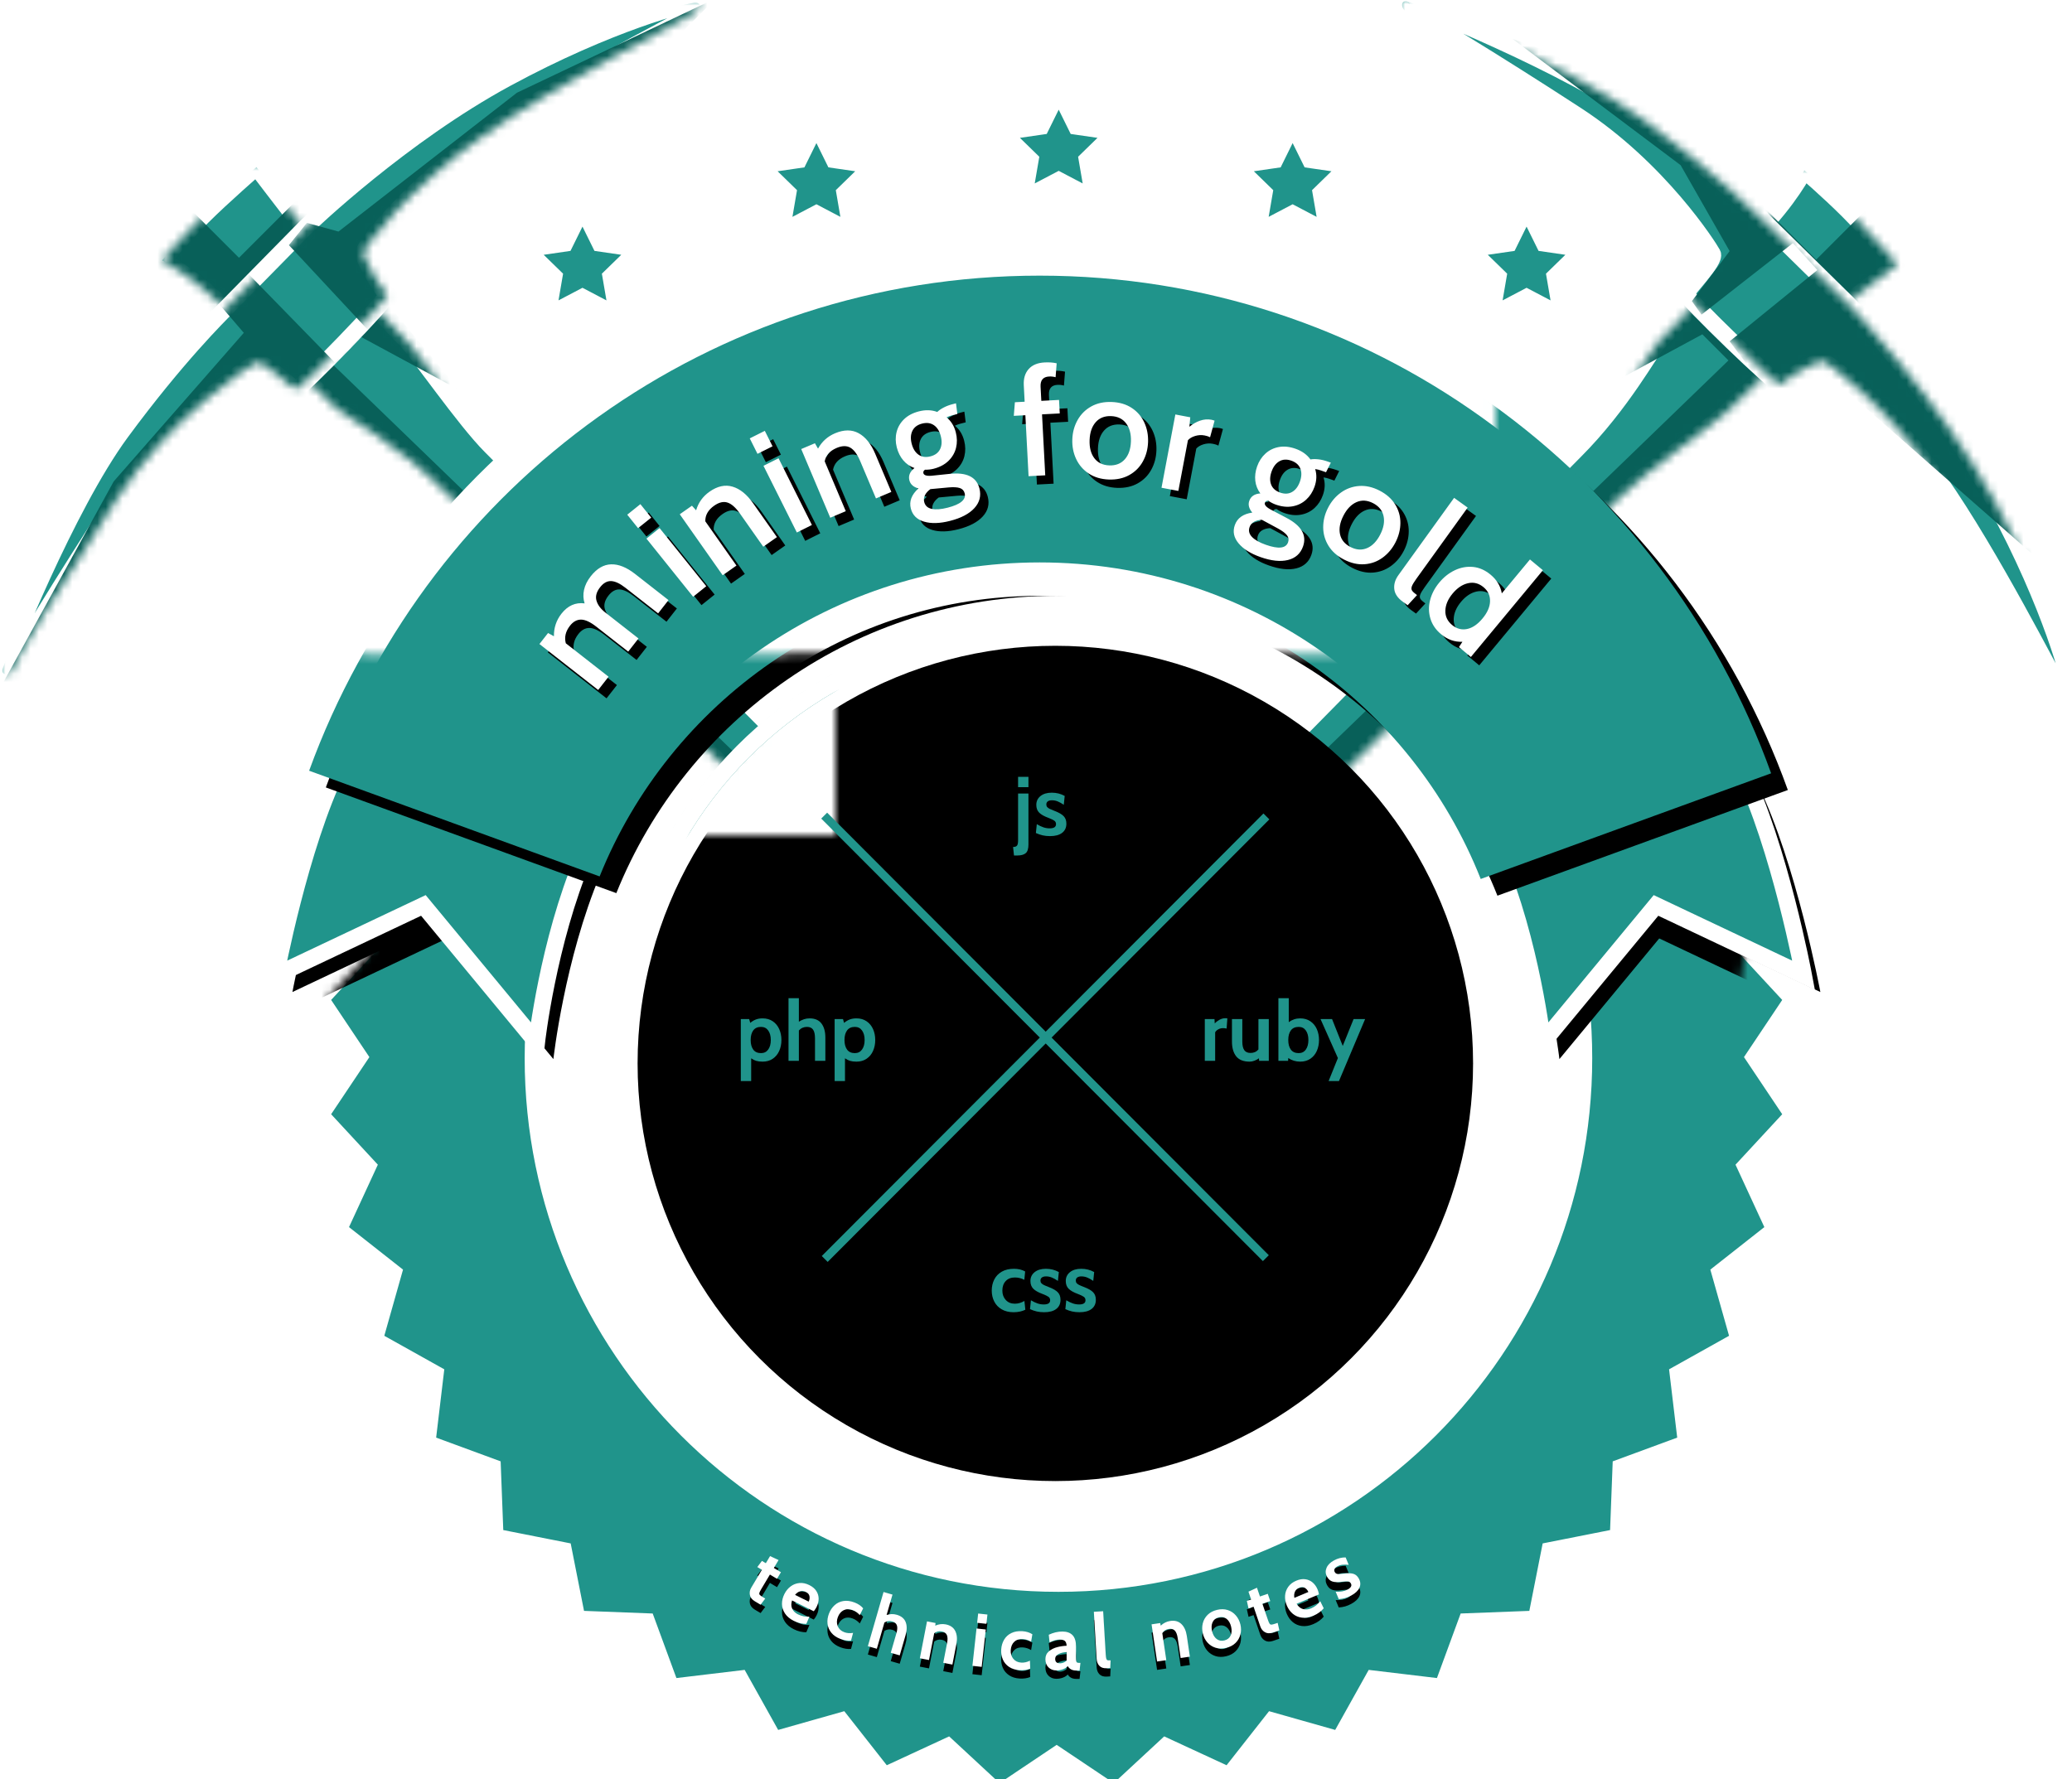 <?xml version="1.0" encoding="UTF-8"?>
<svg width="248px" height="213px" viewBox="0 0 248 213" version="1.1" xmlns="http://www.w3.org/2000/svg" xmlns:xlink="http://www.w3.org/1999/xlink">
    <!-- Generator: Sketch 42 (36781) - http://www.bohemiancoding.com/sketch -->
    <title>mining crest</title>
    <desc>Created with Sketch.</desc>
    <defs>
        <path d="M11.348,0.065 C11.348,0.065 7.257,3.627 4.899,5.985 C2.54,8.343 0.054,11.233 0.054,11.233 C0.054,11.233 3.655,13.061 7.561,16.967 C11.468,20.874 17.371,25.55 17.371,25.55 C17.371,25.55 20.049,28.073 20.849,28.874 C21.649,29.674 28.13,33.142 33.774,38.786 C39.418,44.43 108.237,112.118 109.852,113.733 C111.467,115.348 113.542,119.713 115.069,119.568 C116.596,119.424 120.448,115.865 120.491,113.965 C120.535,112.064 118.636,112.966 114.796,109.126 C110.956,105.287 42.598,36.687 39.417,33.505 C36.236,30.324 30.666,22.203 29.309,20.846 C27.952,19.489 19.354,10.376 17.092,7.515 C14.83,4.655 11.348,0.065 11.348,0.065 Z" id="path-1"></path>
        <mask id="mask-3" maskContentUnits="userSpaceOnUse" maskUnits="objectBoundingBox" x="-1" y="-1" width="122.438" height="121.507">
            <rect x="-0.946" y="-0.935" width="122.438" height="121.507" fill="white"></rect>
            <use xlink:href="#path-1" fill="black"></use>
        </mask>
        <path d="M46.182,35.11 C46.49,35.419 35.728,46.509 35.271,46.453 C34.814,46.397 31.273,42.831 30.462,43.265 C29.651,43.7 20.28,49.639 13.787,59.613 C7.294,69.587 1.391,79.284 1.311,79.981 C1.231,80.679 -0.222,80.864 0.19,79.802 C0.601,78.739 7.746,60.544 14.345,51.582 C20.944,42.62 26.119,37.514 26.927,36.706 C27.734,35.899 35.885,27.584 36.449,27.02 C37.013,26.457 47.98,16.001 60.408,9.255 C72.835,2.51 82.209,0.16 83.047,0.167 C83.886,0.175 83.697,0.848 82.487,1.64 C81.277,2.432 66.786,9.708 57.702,16.069 C48.617,22.431 43.152,29.671 43.306,30.254 C43.461,30.838 45.169,34.098 46.182,35.11 Z" id="path-4"></path>
        <mask id="mask-6" maskContentUnits="userSpaceOnUse" maskUnits="objectBoundingBox" x="-1" y="-1" width="85.445" height="82.384">
            <rect x="-0.884" y="-0.833" width="85.445" height="82.384" fill="white"></rect>
            <use xlink:href="#path-4" fill="black"></use>
        </mask>
        <path d="M119.092,11.358 C119.092,11.358 115.543,7.281 113.193,4.931 C110.843,2.581 107.964,0.104 107.964,0.104 C107.964,0.104 106.143,3.692 102.25,7.584 C98.358,11.477 93.698,17.359 93.698,17.359 C93.698,17.359 91.184,20.027 90.387,20.824 C89.589,21.622 86.133,28.079 80.51,33.703 C74.886,39.326 7.441,107.898 5.832,109.507 C4.223,111.116 -0.126,113.185 0.018,114.706 C0.161,116.227 3.708,120.065 5.601,120.108 C7.495,120.152 6.596,118.26 10.422,114.434 C14.248,110.607 82.602,42.495 85.772,39.325 C88.941,36.156 97.033,30.606 98.385,29.254 C99.737,27.902 108.818,19.334 111.668,17.08 C114.518,14.827 119.092,11.358 119.092,11.358 Z" id="path-7"></path>
        <mask id="mask-9" maskContentUnits="userSpaceOnUse" maskUnits="objectBoundingBox" x="-1" y="-1" width="121.078" height="122.006">
            <rect x="-0.986" y="-0.896" width="121.078" height="122.006" fill="white"></rect>
            <use xlink:href="#path-7" fill="black"></use>
        </mask>
        <path d="M45.41,46.051 C45.102,46.358 34.052,35.635 34.108,35.179 C34.164,34.724 37.717,31.196 37.284,30.387 C36.851,29.579 30.933,20.242 20.995,13.772 C11.057,7.303 1.395,1.421 0.7,1.341 C0.005,1.261 -0.18,-0.186 0.879,0.224 C1.938,0.633 20.067,7.753 28.997,14.329 C37.927,20.904 43.015,26.06 43.82,26.865 C44.624,27.669 52.909,35.791 53.471,36.353 C54.032,36.915 64.451,47.843 71.172,60.226 C77.893,72.609 80.234,81.948 80.227,82.784 C80.22,83.62 79.549,83.431 78.76,82.225 C77.971,81.02 70.721,66.582 64.382,57.529 C58.044,48.477 50.83,43.032 50.248,43.186 C49.667,43.339 46.419,45.042 45.41,46.051 Z" id="path-10"></path>
        <mask id="mask-12" maskContentUnits="userSpaceOnUse" maskUnits="objectBoundingBox" x="-1" y="-1" width="82.095" height="85.145">
            <rect x="-0.868" y="-0.849" width="82.095" height="85.145" fill="white"></rect>
            <use xlink:href="#path-10" fill="black"></use>
        </mask>
        <filter x="-50%" y="-50%" width="200%" height="200%" filterUnits="objectBoundingBox" id="filter-13">
            <feOffset dx="2" dy="2" in="SourceAlpha" result="shadowOffsetOuter1"></feOffset>
            <feGaussianBlur stdDeviation="0.5" in="shadowOffsetOuter1" result="shadowBlurOuter1"></feGaussianBlur>
            <feColorMatrix values="0 0 0 0 0.29   0 0 0 0 0.29   0 0 0 0 0.29  0 0 0 0.15 0" type="matrix" in="shadowBlurOuter1" result="shadowMatrixOuter1"></feColorMatrix>
            <feMerge>
                <feMergeNode in="shadowMatrixOuter1"></feMergeNode>
                <feMergeNode in="SourceGraphic"></feMergeNode>
            </feMerge>
        </filter>
        <path d="M87.475,170.496 L80.59,175.11 L74.512,169.475 L66.991,172.955 L61.868,166.436 L53.896,168.696 L49.855,161.456 L41.628,162.439 L38.768,154.656 L30.489,154.339 L28.881,146.203 L20.753,144.594 L20.436,136.307 L12.66,133.444 L13.642,125.209 L6.409,121.165 L8.666,113.185 L2.154,108.058 L5.631,100.53 L-1.65978342e-14,94.446 L4.61,87.555 L-1.65978342e-14,80.664 L5.631,74.58 L2.154,67.053 L8.666,61.925 L6.409,53.946 L13.642,49.901 L12.66,41.666 L20.436,38.804 L20.753,30.517 L28.881,28.907 L30.489,20.772 L38.768,20.455 L41.628,12.671 L49.855,13.655 L53.896,6.415 L61.868,8.674 L66.991,2.156 L74.512,5.636 L80.59,-4.34652314e-14 L87.475,4.615 L94.359,-4.34652314e-14 L100.438,5.636 L107.959,2.156 L113.081,8.674 L121.054,6.415 L125.095,13.655 L133.322,12.671 L136.181,20.455 L144.461,20.772 L146.069,28.907 L154.197,30.517 L154.514,38.804 L162.29,41.666 L161.308,49.901 L168.541,53.946 L166.284,61.925 L172.796,67.053 L169.319,74.58 L174.95,80.664 L170.339,87.555 L174.95,94.446 L169.319,100.53 L172.796,108.058 L166.284,113.185 L168.541,121.165 L161.308,125.209 L162.29,133.444 L154.514,136.307 L154.197,144.594 L146.069,146.203 L144.461,154.339 L136.181,154.656 L133.322,162.439 L125.095,161.456 L121.054,168.696 L113.081,166.436 L107.959,172.955 L100.438,169.475 L94.359,175.11 L87.475,170.496 Z M87.687,151.075 C122.695,151.075 151.075,122.695 151.075,87.687 C151.075,52.679 122.695,24.299 87.687,24.299 C52.679,24.299 24.299,52.679 24.299,87.687 C24.299,122.695 52.679,151.075 87.687,151.075 Z" id="path-14"></path>
        <path d="M3.255,54.486 C-1.31,63.816 -4.196,79.252 -4.196,79.252 L13.478,70.884 L27.04,87.281 C27.04,87.281 28.361,75.345 32.686,65.097 C32.686,65.097 3.255,54.486 3.255,54.486 Z" id="path-16"></path>
        <filter x="-50%" y="-50%" width="200%" height="200%" filterUnits="objectBoundingBox" id="filter-17">
            <feOffset dx="2" dy="2" in="SourceAlpha" result="shadowOffsetOuter1"></feOffset>
            <feGaussianBlur stdDeviation="0.5" in="shadowOffsetOuter1" result="shadowBlurOuter1"></feGaussianBlur>
            <feColorMatrix values="0 0 0 0 0.29   0 0 0 0 0.29   0 0 0 0 0.29  0 0 0 1 0" type="matrix" in="shadowBlurOuter1"></feColorMatrix>
        </filter>
        <path d="M148.859,54.486 C144.293,63.816 141.407,79.252 141.407,79.252 L159.081,70.884 L172.643,87.281 C172.643,87.281 173.964,75.345 178.29,65.097 C178.29,65.097 148.859,54.486 148.859,54.486 Z" id="path-18"></path>
        <filter x="-50%" y="-50%" width="200%" height="200%" filterUnits="objectBoundingBox" id="filter-19">
            <feOffset dx="2" dy="2" in="SourceAlpha" result="shadowOffsetOuter1"></feOffset>
            <feGaussianBlur stdDeviation="0.5" in="shadowOffsetOuter1" result="shadowBlurOuter1"></feGaussianBlur>
            <feColorMatrix values="0 0 0 0 0.29   0 0 0 0 0.29   0 0 0 0 0.29  0 0 0 1 0" type="matrix" in="shadowBlurOuter1"></feColorMatrix>
        </filter>
        <path d="M89.753,190.949 C89.696,190.646 89.751,190.356 89.917,190.077 L91.193,187.936 L90.644,187.609 L91.199,186.871 L91.663,187.147 L92.17,186.297 L93.189,186.768 L92.622,187.719 L93.472,188.226 L93.002,189.014 L92.152,188.507 L91.11,190.254 C90.987,190.461 90.914,190.611 90.889,190.704 C90.865,190.798 90.883,190.879 90.944,190.946 C91.005,191.014 91.133,191.106 91.329,191.223 L91.592,191.38 L91.037,192.118 L90.349,191.708 C90.009,191.505 89.81,191.252 89.753,190.949 Z M93.956,193.168 C93.72,192.813 93.6,192.435 93.596,192.034 C93.591,191.633 93.686,191.236 93.882,190.844 C94.069,190.468 94.318,190.163 94.629,189.929 C94.94,189.695 95.289,189.559 95.676,189.521 C96.064,189.483 96.462,189.565 96.87,189.768 C97.246,189.956 97.526,190.192 97.709,190.477 C97.892,190.763 97.983,191.07 97.984,191.399 C97.984,191.727 97.903,192.055 97.74,192.383 C97.66,192.544 97.547,192.716 97.403,192.899 L94.8,191.603 C94.678,191.984 94.686,192.318 94.824,192.605 C94.963,192.892 95.191,193.115 95.508,193.272 C95.943,193.489 96.4,193.579 96.881,193.544 L96.508,194.414 C96.29,194.419 96.054,194.394 95.797,194.336 C95.541,194.279 95.278,194.184 95.01,194.05 C94.543,193.817 94.191,193.523 93.956,193.168 Z M96.789,191.749 C96.893,191.539 96.927,191.325 96.889,191.105 C96.851,190.885 96.708,190.713 96.461,190.59 C96.214,190.467 95.979,190.441 95.757,190.511 C95.534,190.581 95.336,190.723 95.162,190.938 L96.789,191.749 Z M99.5,195.465 C99.24,195.144 99.089,194.786 99.047,194.391 C99.005,193.996 99.062,193.597 99.216,193.193 C99.372,192.784 99.598,192.445 99.893,192.176 C100.189,191.906 100.542,191.739 100.952,191.674 C101.362,191.609 101.808,191.669 102.29,191.853 C102.722,192.018 103.063,192.251 103.314,192.552 L102.909,193.361 C102.666,193.088 102.382,192.89 102.057,192.766 C101.659,192.614 101.302,192.616 100.986,192.771 C100.67,192.927 100.435,193.203 100.284,193.601 C100.138,193.982 100.132,194.342 100.267,194.679 C100.402,195.016 100.659,195.257 101.041,195.403 C101.36,195.525 101.715,195.554 102.105,195.491 L101.86,196.41 C101.679,196.43 101.478,196.424 101.256,196.391 C101.034,196.357 100.811,196.298 100.587,196.212 C100.122,196.035 99.759,195.785 99.5,195.465 Z M108.403,194.206 C108.569,194.638 108.562,195.162 108.384,195.779 L107.688,198.183 L106.616,197.872 L107.289,195.547 C107.407,195.138 107.428,194.819 107.35,194.59 C107.273,194.362 107.09,194.206 106.802,194.122 C106.462,194.024 106.146,194.067 105.856,194.251 L104.948,197.39 L103.876,197.08 L105.752,190.595 L106.824,190.906 L106.118,193.344 C106.323,193.284 106.523,193.25 106.719,193.241 C106.916,193.232 107.12,193.259 107.334,193.32 C107.881,193.479 108.238,193.774 108.403,194.206 Z M110.955,194.11 L111.98,194.309 L111.937,194.622 C112.357,194.44 112.777,194.39 113.195,194.471 C113.743,194.578 114.123,194.841 114.334,195.261 C114.546,195.681 114.592,196.2 114.472,196.819 L113.994,199.284 L112.899,199.071 L113.36,196.694 C113.44,196.282 113.429,195.964 113.329,195.74 C113.229,195.516 113.026,195.374 112.72,195.314 C112.384,195.249 112.083,195.322 111.815,195.533 L111.193,198.74 L110.098,198.528 L110.955,194.11 Z M117.077,193.172 L118.187,193.294 L118.065,194.404 L116.955,194.282 L117.077,193.172 Z M116.881,194.962 L117.99,195.084 L117.498,199.557 L116.389,199.435 L116.881,194.962 Z M120.774,199.56 C120.432,199.33 120.183,199.032 120.027,198.667 C119.871,198.302 119.807,197.904 119.836,197.473 C119.865,197.036 119.981,196.645 120.185,196.301 C120.388,195.956 120.676,195.693 121.049,195.511 C121.422,195.328 121.866,195.254 122.381,195.288 C122.842,195.319 123.237,195.442 123.565,195.656 L123.415,196.548 C123.103,196.359 122.773,196.252 122.426,196.229 C122.001,196.201 121.66,196.307 121.404,196.549 C121.147,196.79 121.005,197.124 120.976,197.549 C120.949,197.956 121.049,198.301 121.277,198.583 C121.505,198.866 121.822,199.021 122.229,199.048 C122.57,199.071 122.918,198.995 123.273,198.82 L123.308,199.77 C123.141,199.843 122.947,199.896 122.725,199.929 C122.503,199.963 122.273,199.971 122.033,199.955 C121.536,199.922 121.117,199.791 120.774,199.56 Z M125.494,199.616 C125.247,199.371 125.124,199.042 125.126,198.628 C125.128,198.238 125.271,197.926 125.554,197.69 C125.837,197.455 126.171,197.288 126.556,197.191 C126.94,197.094 127.31,197.041 127.664,197.031 C127.653,196.767 127.587,196.577 127.464,196.463 C127.342,196.348 127.14,196.29 126.858,196.289 C126.66,196.287 126.466,196.313 126.277,196.366 C126.088,196.419 125.87,196.505 125.623,196.624 L125.529,195.714 C126.076,195.453 126.623,195.324 127.169,195.327 C127.697,195.33 128.1,195.476 128.377,195.766 C128.655,196.055 128.792,196.515 128.788,197.145 L128.782,198.36 C128.78,198.588 128.79,198.751 128.811,198.851 C128.831,198.95 128.867,199.013 128.918,199.04 C128.968,199.067 129.054,199.081 129.174,199.082 L129.318,199.083 L129.214,200 L128.809,199.998 C128.563,199.997 128.356,199.949 128.189,199.855 C128.021,199.761 127.893,199.633 127.804,199.471 C127.659,199.632 127.462,199.758 127.212,199.85 C126.963,199.942 126.7,199.987 126.424,199.985 C126.052,199.983 125.742,199.86 125.494,199.616 Z M127.284,199.049 C127.428,198.993 127.555,198.914 127.663,198.813 L127.669,197.787 C127.309,197.803 126.99,197.879 126.713,198.016 C126.437,198.152 126.298,198.344 126.296,198.59 C126.295,198.776 126.343,198.912 126.438,199 C126.534,199.087 126.687,199.132 126.897,199.133 C127.011,199.133 127.14,199.106 127.284,199.049 Z M131.598,199.446 C131.393,199.238 131.281,198.961 131.26,198.614 L130.924,192.963 L132.038,192.897 L132.347,198.089 C132.361,198.329 132.384,198.497 132.417,198.595 C132.45,198.692 132.502,198.749 132.572,198.766 C132.642,198.783 132.761,198.786 132.928,198.776 L132.884,199.698 L132.48,199.722 C132.096,199.745 131.802,199.653 131.598,199.446 Z M137.832,194.466 L138.865,194.313 L138.929,194.622 C139.265,194.311 139.643,194.125 140.065,194.062 C140.617,193.98 141.063,194.102 141.402,194.428 C141.741,194.754 141.957,195.228 142.05,195.851 L142.418,198.335 L141.314,198.499 L140.959,196.104 C140.898,195.689 140.782,195.392 140.613,195.214 C140.444,195.036 140.206,194.97 139.897,195.015 C139.559,195.065 139.299,195.234 139.117,195.522 L139.596,198.754 L138.492,198.918 L137.832,194.466 Z M145.482,197.266 C145.095,197.142 144.77,196.929 144.507,196.628 C144.244,196.326 144.064,195.968 143.965,195.554 C143.867,195.139 143.866,194.736 143.964,194.342 C144.062,193.949 144.256,193.61 144.546,193.325 C144.836,193.041 145.211,192.843 145.672,192.734 C146.134,192.624 146.558,192.631 146.945,192.755 C147.332,192.879 147.658,193.095 147.922,193.402 C148.186,193.709 148.367,194.07 148.466,194.485 C148.564,194.899 148.564,195.3 148.465,195.687 C148.366,196.075 148.171,196.411 147.881,196.696 C147.591,196.98 147.215,197.178 146.754,197.287 C146.293,197.397 145.869,197.39 145.482,197.266 Z M147.289,195.819 C147.431,195.52 147.452,195.163 147.354,194.749 C147.254,194.328 147.073,194.015 146.811,193.809 C146.55,193.603 146.241,193.542 145.885,193.627 C145.529,193.712 145.28,193.905 145.139,194.207 C144.998,194.508 144.977,194.869 145.077,195.29 C145.176,195.704 145.355,196.013 145.616,196.216 C145.877,196.419 146.186,196.479 146.542,196.394 C146.898,196.309 147.147,196.118 147.289,195.819 Z M151.405,195.41 C151.138,195.257 150.952,195.027 150.847,194.72 L150.044,192.36 L149.439,192.566 L149.237,191.665 L149.748,191.491 L149.429,190.554 L150.448,190.084 L150.805,191.132 L151.742,190.812 L152.038,191.681 L151.1,192.001 L151.756,193.926 C151.833,194.153 151.9,194.306 151.955,194.386 C152.011,194.465 152.084,194.504 152.175,194.501 C152.266,194.499 152.42,194.461 152.635,194.387 L152.925,194.289 L153.127,195.189 L152.369,195.448 C151.994,195.575 151.673,195.563 151.405,195.41 Z M155.828,193.667 C155.406,193.614 155.041,193.458 154.733,193.2 C154.426,192.942 154.188,192.611 154.018,192.207 C153.855,191.82 153.786,191.432 153.811,191.044 C153.837,190.656 153.961,190.302 154.185,189.984 C154.409,189.665 154.731,189.417 155.152,189.24 C155.539,189.077 155.9,189.019 156.236,189.067 C156.571,189.114 156.864,189.245 157.114,189.459 C157.363,189.673 157.559,189.949 157.701,190.286 C157.771,190.452 157.828,190.649 157.872,190.878 L155.193,192.006 C155.402,192.347 155.66,192.559 155.968,192.641 C156.276,192.723 156.593,192.695 156.919,192.558 C157.367,192.37 157.734,192.082 158.02,191.694 L158.437,192.544 C158.299,192.713 158.125,192.876 157.915,193.033 C157.704,193.19 157.461,193.326 157.184,193.443 C156.703,193.645 156.251,193.72 155.828,193.667 Z M156.6,190.593 C156.509,190.377 156.368,190.212 156.176,190.098 C155.985,189.983 155.762,189.979 155.508,190.086 C155.253,190.193 155.08,190.354 154.988,190.568 C154.896,190.783 154.875,191.026 154.924,191.298 L156.6,190.593 Z M161.002,191.319 C160.768,191.385 160.513,191.427 160.237,191.447 L159.869,190.562 C160.162,190.573 160.423,190.56 160.651,190.521 C160.879,190.483 161.096,190.408 161.302,190.296 C161.703,190.079 161.832,189.838 161.689,189.574 C161.611,189.432 161.499,189.351 161.352,189.332 C161.205,189.313 160.966,189.325 160.635,189.368 C160.167,189.437 159.792,189.431 159.508,189.349 C159.225,189.268 158.999,189.071 158.83,188.76 C158.644,188.417 158.625,188.068 158.773,187.711 C158.921,187.354 159.219,187.054 159.667,186.811 C160.115,186.568 160.58,186.449 161.061,186.454 L161.428,187.34 C161.154,187.312 160.908,187.308 160.691,187.33 C160.474,187.352 160.269,187.416 160.073,187.522 C159.905,187.614 159.793,187.719 159.738,187.838 C159.683,187.956 159.689,188.079 159.758,188.205 C159.812,188.306 159.884,188.372 159.974,188.406 C160.064,188.439 160.172,188.453 160.3,188.449 C160.427,188.445 160.631,188.424 160.912,188.388 C161.377,188.327 161.742,188.339 162.006,188.424 C162.271,188.509 162.484,188.699 162.644,188.995 C162.847,189.369 162.87,189.732 162.713,190.084 C162.555,190.435 162.229,190.746 161.733,191.015 C161.48,191.152 161.236,191.253 161.002,191.319 Z" id="path-20"></path>
        <filter x="-50%" y="-50%" width="200%" height="200%" filterUnits="objectBoundingBox" id="filter-21">
            <feOffset dx="0" dy="1" in="SourceAlpha" result="shadowOffsetOuter1"></feOffset>
            <feColorMatrix values="0 0 0 0 0.031   0 0 0 0 0.376   0 0 0 0 0.349  0 0 0 1 0" type="matrix" in="shadowOffsetOuter1"></feColorMatrix>
        </filter>
        <ellipse id="path-22" cx="124.314" cy="125.314" rx="50" ry="50"></ellipse>
        <filter x="-50%" y="-50%" width="200%" height="200%" filterUnits="objectBoundingBox" id="filter-23">
            <feOffset dx="2" dy="2" in="SourceAlpha" result="shadowOffsetOuter1"></feOffset>
            <feGaussianBlur stdDeviation="0.5" in="shadowOffsetOuter1" result="shadowBlurOuter1"></feGaussianBlur>
            <feComposite in="shadowBlurOuter1" in2="SourceAlpha" operator="out" result="shadowBlurOuter1"></feComposite>
            <feColorMatrix values="0 0 0 0 0.29   0 0 0 0 0.29   0 0 0 0 0.29  0 0 0 0.15 0" type="matrix" in="shadowBlurOuter1"></feColorMatrix>
        </filter>
        <mask id="mask-24" maskContentUnits="userSpaceOnUse" maskUnits="objectBoundingBox" x="0" y="0" width="100" height="100" fill="white">
            <use xlink:href="#path-22"></use>
        </mask>
        <mask id="mask-25" maskContentUnits="userSpaceOnUse" maskUnits="objectBoundingBox" x="-1" y="-1" width="102" height="102">
            <rect x="73.314" y="74.314" width="102" height="102" fill="white"></rect>
            <use xlink:href="#path-22" fill="black"></use>
        </mask>
        <path d="M40.451,92 C35.886,101.331 33,116.766 33,116.766 L50.674,108.398 L64.236,124.795 C64.236,124.795 65.557,112.859 69.882,102.611 C69.882,102.611 40.451,92 40.451,92 Z" id="path-26"></path>
        <filter x="-50%" y="-50%" width="200%" height="200%" filterUnits="objectBoundingBox" id="filter-27">
            <feMorphology radius="1" operator="dilate" in="SourceAlpha" result="shadowSpreadOuter1"></feMorphology>
            <feOffset dx="2" dy="2" in="shadowSpreadOuter1" result="shadowOffsetOuter1"></feOffset>
            <feGaussianBlur stdDeviation="0.5" in="shadowOffsetOuter1" result="shadowBlurOuter1"></feGaussianBlur>
            <feComposite in="shadowBlurOuter1" in2="SourceAlpha" operator="out" result="shadowBlurOuter1"></feComposite>
            <feColorMatrix values="0 0 0 0 0.29   0 0 0 0 0.29   0 0 0 0 0.29  0 0 0 0.15 0" type="matrix" in="shadowBlurOuter1"></feColorMatrix>
        </filter>
        <path d="M208.431,92 C212.997,101.331 215.882,116.766 215.882,116.766 L198.208,108.398 L184.647,124.795 C184.647,124.795 183.325,112.859 179,102.611" id="path-28"></path>
        <filter x="-50%" y="-50%" width="200%" height="200%" filterUnits="objectBoundingBox" id="filter-29">
            <feMorphology radius="1" operator="dilate" in="SourceAlpha" result="shadowSpreadOuter1"></feMorphology>
            <feOffset dx="2" dy="2" in="shadowSpreadOuter1" result="shadowOffsetOuter1"></feOffset>
            <feGaussianBlur stdDeviation="0.5" in="shadowOffsetOuter1" result="shadowBlurOuter1"></feGaussianBlur>
            <feComposite in="shadowBlurOuter1" in2="SourceAlpha" operator="out" result="shadowBlurOuter1"></feComposite>
            <feColorMatrix values="0 0 0 0 0.29   0 0 0 0 0.29   0 0 0 0 0.29  0 0 0 0.15 0" type="matrix" in="shadowBlurOuter1"></feColorMatrix>
        </filter>
        <path d="M211.989,92.58 C199.083,56.675 164.756,31 124.438,31 C84.237,31 49.992,56.527 37,92.271 L71.77,104.926 C80.169,84.06 100.585,69.333 124.438,69.333 C148.408,69.333 168.907,84.204 177.229,105.232 L211.989,92.58 Z" id="path-30"></path>
        <filter x="-50%" y="-50%" width="200%" height="200%" filterUnits="objectBoundingBox" id="filter-31">
            <feMorphology radius="2" operator="dilate" in="SourceAlpha" result="shadowSpreadOuter1"></feMorphology>
            <feOffset dx="2" dy="2" in="shadowSpreadOuter1" result="shadowOffsetOuter1"></feOffset>
            <feGaussianBlur stdDeviation="0.5" in="shadowOffsetOuter1" result="shadowBlurOuter1"></feGaussianBlur>
            <feComposite in="shadowBlurOuter1" in2="SourceAlpha" operator="out" result="shadowBlurOuter1"></feComposite>
            <feColorMatrix values="0 0 0 0 0.29   0 0 0 0 0.29   0 0 0 0 0.29  0 0 0 0.15 0" type="matrix" in="shadowBlurOuter1"></feColorMatrix>
        </filter>
        <mask id="mask-32" maskContentUnits="userSpaceOnUse" maskUnits="objectBoundingBox" x="-2" y="-2" width="178.989" height="78.232">
            <rect x="35" y="29" width="178.989" height="78.232" fill="white"></rect>
            <use xlink:href="#path-30" fill="black"></use>
        </mask>
        <path d="M73.139,67.562 C74.038,67.533 74.997,67.918 76.018,68.717 L80.016,71.845 L78.774,73.432 L74.861,70.371 C74.199,69.854 73.628,69.586 73.147,69.567 C72.666,69.549 72.226,69.795 71.827,70.306 C71.39,70.863 71.246,71.398 71.394,71.91 C71.542,72.422 71.895,72.896 72.453,73.332 L76.422,76.438 L75.191,78.011 L71.377,75.028 C70.659,74.466 70.05,74.183 69.549,74.18 C69.049,74.177 68.606,74.422 68.222,74.913 C67.697,75.584 67.53,76.284 67.722,77.013 L72.84,81.017 L71.597,82.605 L64.566,77.103 L65.597,75.785 L66.299,76.174 C66.286,75.158 66.586,74.258 67.2,73.473 C67.954,72.509 68.878,72.097 69.973,72.237 C69.806,71.711 69.782,71.171 69.903,70.617 C70.023,70.064 70.291,69.523 70.705,68.994 C71.43,68.067 72.241,67.59 73.139,67.562 Z M75.076,61.619 L76.648,60.357 L77.944,61.971 L76.371,63.233 L75.076,61.619 Z M77.374,64.482 L78.946,63.221 L84.535,70.183 L82.962,71.445 L77.374,64.482 Z M81.362,61.568 L82.82,60.543 L83.318,61.095 C83.591,60.169 84.125,59.427 84.92,58.868 C85.872,58.198 86.794,57.997 87.686,58.264 C88.579,58.531 89.394,59.19 90.133,60.241 L92.991,64.304 L91.357,65.453 L88.571,61.493 C88.06,60.767 87.562,60.325 87.077,60.167 C86.592,60.009 86.06,60.134 85.481,60.542 C84.755,61.052 84.401,61.676 84.419,62.411 L88.147,67.711 L86.498,68.871 L81.362,61.568 Z M89.739,52.483 L91.542,51.581 L92.468,53.432 L90.665,54.334 L89.739,52.483 Z M91.382,55.767 L93.185,54.865 L97.179,62.85 L95.376,63.752 L91.382,55.767 Z M95.899,53.76 L97.54,53.066 L97.91,53.711 C98.373,52.864 99.052,52.251 99.947,51.873 C101.019,51.42 101.963,51.418 102.779,51.868 C103.594,52.318 104.252,53.134 104.752,54.317 L106.686,58.893 L104.846,59.671 L102.961,55.211 C102.615,54.393 102.222,53.856 101.781,53.599 C101.34,53.342 100.794,53.352 100.142,53.627 C99.324,53.973 98.846,54.507 98.709,55.23 L101.232,61.199 L99.375,61.984 L95.899,53.76 Z M110.597,62.449 C109.746,62.195 109.22,61.673 109.018,60.882 C108.799,60.022 109.102,59.22 109.928,58.477 C109.328,58.308 108.967,57.985 108.846,57.509 C108.703,56.95 108.906,56.459 109.454,56.035 C108.924,55.848 108.477,55.541 108.114,55.113 C107.751,54.685 107.493,54.169 107.338,53.565 C107.175,52.925 107.167,52.311 107.315,51.722 C107.462,51.134 107.761,50.621 108.213,50.184 C108.665,49.747 109.258,49.435 109.99,49.248 C110.781,49.046 111.511,49.07 112.182,49.32 C112.37,49.136 112.626,48.96 112.948,48.791 C113.27,48.622 113.629,48.487 114.024,48.386 L114.425,48.284 L114.584,49.562 L113.939,49.727 C113.718,49.783 113.503,49.863 113.294,49.966 C113.84,50.409 114.21,51.008 114.402,51.764 C114.566,52.403 114.574,53.02 114.429,53.615 C114.283,54.209 113.982,54.728 113.526,55.173 C113.069,55.617 112.475,55.933 111.742,56.12 C111.417,56.203 111.073,56.241 110.712,56.234 C110.544,56.351 110.481,56.491 110.522,56.654 C110.558,56.793 110.678,56.887 110.882,56.934 C111.086,56.981 111.385,56.979 111.781,56.927 L113.627,56.735 C115.675,56.51 116.875,57.09 117.228,58.474 C117.453,59.357 117.254,60.142 116.63,60.827 C116.006,61.513 115.031,62.024 113.705,62.362 C112.484,62.674 111.448,62.703 110.597,62.449 Z M112.519,53.776 C112.731,53.345 112.76,52.826 112.606,52.222 C112.452,51.617 112.179,51.179 111.788,50.907 C111.396,50.635 110.922,50.571 110.364,50.713 C109.805,50.855 109.42,51.142 109.209,51.574 C108.997,52.006 108.966,52.518 109.118,53.111 C109.272,53.716 109.545,54.157 109.938,54.434 C110.331,54.712 110.806,54.78 111.364,54.637 C111.922,54.495 112.307,54.208 112.519,53.776 Z M115.462,59.054 C115.382,58.74 115.19,58.532 114.885,58.43 C114.581,58.328 114.132,58.303 113.538,58.355 L111.361,58.558 C111.068,58.769 110.853,59.006 110.716,59.27 C110.579,59.534 110.547,59.812 110.621,60.102 C110.734,60.544 111.033,60.818 111.518,60.923 C112.003,61.029 112.635,60.982 113.414,60.783 C114.972,60.386 115.655,59.81 115.462,59.054 Z M122.727,49.712 L121.343,49.785 L121.473,48.156 L122.642,48.094 L122.538,46.117 C122.496,45.314 122.69,44.67 123.121,44.185 C123.552,43.7 124.187,43.435 125.026,43.391 C125.565,43.362 126.048,43.397 126.474,43.495 L126.345,45.16 C126.089,45.089 125.829,45.061 125.565,45.075 C124.846,45.113 124.507,45.521 124.548,46.3 L124.637,47.99 L126.758,47.878 L126.843,49.496 L124.722,49.607 L125.106,56.905 L123.111,57.01 L122.727,49.712 Z M130.324,56.7 C129.656,56.262 129.151,55.682 128.811,54.961 C128.471,54.241 128.316,53.455 128.347,52.603 C128.377,51.752 128.588,50.979 128.98,50.284 C129.371,49.59 129.916,49.048 130.614,48.659 C131.313,48.27 132.124,48.092 133.047,48.126 C133.982,48.159 134.784,48.395 135.453,48.834 C136.122,49.272 136.623,49.852 136.957,50.572 C137.292,51.293 137.443,52.079 137.413,52.93 C137.382,53.782 137.174,54.555 136.789,55.249 C136.403,55.944 135.862,56.485 135.163,56.875 C134.465,57.264 133.648,57.441 132.712,57.408 C131.789,57.374 130.993,57.138 130.324,56.7 Z M134.628,54.991 C135.084,54.479 135.329,53.768 135.362,52.856 C135.395,51.957 135.202,51.232 134.783,50.683 C134.365,50.133 133.766,49.845 132.986,49.817 C132.207,49.788 131.591,50.033 131.14,50.551 C130.689,51.07 130.448,51.778 130.415,52.678 C130.382,53.589 130.572,54.316 130.985,54.86 C131.398,55.403 131.994,55.689 132.773,55.717 C133.553,55.745 134.171,55.503 134.628,54.991 Z M140.679,49.621 L142.465,49.958 L142.361,51.092 C142.753,50.763 143.177,50.52 143.635,50.362 C144.092,50.204 144.545,50.168 144.993,50.252 C145.111,50.274 145.238,50.311 145.375,50.361 L144.835,52.347 C144.658,52.253 144.439,52.181 144.18,52.132 C143.79,52.058 143.408,52.081 143.031,52.199 C142.655,52.317 142.372,52.487 142.184,52.708 L141.038,58.774 L139.022,58.393 L140.679,49.621 Z M148.241,65.042 C147.674,64.359 147.526,63.632 147.798,62.863 C148.093,62.025 148.791,61.527 149.89,61.367 C149.485,60.894 149.364,60.425 149.527,59.961 C149.719,59.418 150.161,59.122 150.852,59.073 C150.515,58.623 150.314,58.119 150.249,57.562 C150.185,57.005 150.257,56.432 150.464,55.844 C150.684,55.221 151.018,54.706 151.467,54.299 C151.916,53.891 152.45,53.63 153.069,53.518 C153.688,53.405 154.354,53.475 155.067,53.726 C155.836,53.998 156.43,54.423 156.849,55.004 C157.108,54.955 157.418,54.95 157.78,54.989 C158.142,55.027 158.515,55.114 158.9,55.25 L159.29,55.388 L158.713,56.539 L158.084,56.317 C157.869,56.242 157.646,56.188 157.415,56.158 C157.624,56.829 157.598,57.533 157.339,58.269 C157.119,58.891 156.784,59.409 156.333,59.822 C155.882,60.236 155.343,60.501 154.717,60.617 C154.09,60.733 153.421,60.666 152.708,60.414 C152.391,60.303 152.084,60.144 151.788,59.937 C151.583,59.941 151.452,60.023 151.397,60.181 C151.349,60.317 151.396,60.461 151.54,60.613 C151.683,60.766 151.934,60.93 152.291,61.107 L153.933,61.973 C155.761,62.923 156.438,64.071 155.963,65.418 C155.659,66.278 155.058,66.82 154.158,67.043 C153.259,67.267 152.164,67.151 150.874,66.696 C149.686,66.277 148.808,65.726 148.241,65.042 Z M154.655,58.897 C155.071,58.655 155.383,58.24 155.591,57.652 C155.798,57.063 155.815,56.548 155.64,56.104 C155.466,55.661 155.107,55.344 154.564,55.152 C154.02,54.96 153.541,54.985 153.125,55.227 C152.709,55.468 152.399,55.877 152.196,56.455 C151.988,57.043 151.97,57.562 152.143,58.011 C152.315,58.46 152.673,58.78 153.217,58.971 C153.76,59.163 154.239,59.138 154.655,58.897 Z M154.172,64.92 C154.28,64.614 154.236,64.335 154.039,64.081 C153.842,63.827 153.482,63.557 152.96,63.271 L151.037,62.23 C150.676,62.243 150.365,62.321 150.105,62.464 C149.844,62.608 149.664,62.821 149.564,63.104 C149.412,63.534 149.509,63.927 149.854,64.284 C150.199,64.642 150.75,64.954 151.509,65.221 C153.025,65.756 153.913,65.656 154.172,64.92 Z M159.01,65.343 C158.59,64.662 158.378,63.924 158.375,63.127 C158.373,62.33 158.565,61.552 158.954,60.794 C159.343,60.035 159.861,59.425 160.51,58.962 C161.158,58.498 161.881,58.239 162.679,58.182 C163.476,58.126 164.286,58.308 165.109,58.729 C165.942,59.156 166.568,59.71 166.988,60.39 C167.408,61.071 167.617,61.808 167.614,62.602 C167.612,63.397 167.416,64.173 167.028,64.931 C166.639,65.689 166.123,66.301 165.48,66.767 C164.837,67.233 164.116,67.494 163.319,67.551 C162.521,67.607 161.706,67.422 160.873,66.995 C160.051,66.574 159.429,66.023 159.01,65.343 Z M163.632,65.618 C164.262,65.348 164.786,64.807 165.201,63.995 C165.612,63.194 165.744,62.456 165.598,61.781 C165.451,61.106 165.031,60.591 164.337,60.235 C163.643,59.879 162.982,59.841 162.354,60.119 C161.726,60.397 161.207,60.937 160.796,61.738 C160.38,62.549 160.244,63.289 160.388,63.956 C160.531,64.622 160.95,65.134 161.645,65.489 C162.339,65.845 163.001,65.888 163.632,65.618 Z M166.881,70.514 C166.823,69.948 166.987,69.397 167.373,68.861 L174.044,59.602 L175.665,60.77 L169.541,69.27 C169.247,69.679 169.062,69.986 168.988,70.191 C168.914,70.397 168.923,70.569 169.014,70.709 C169.106,70.849 169.303,71.028 169.604,71.245 L168.486,72.459 L167.902,72.038 C167.279,71.589 166.939,71.081 166.881,70.514 Z M184.673,68.267 L176.051,78.655 L174.625,77.471 L175.038,76.832 C174.113,76.875 173.263,76.575 172.488,75.931 C171.85,75.402 171.424,74.779 171.208,74.062 C170.992,73.345 170.979,72.609 171.169,71.855 C171.359,71.1 171.726,70.395 172.27,69.739 C172.806,69.093 173.428,68.602 174.134,68.268 C174.84,67.934 175.565,67.803 176.309,67.874 C177.052,67.946 177.752,68.254 178.408,68.798 C179.156,69.419 179.604,70.165 179.753,71.037 L183.122,66.979 L184.673,68.267 Z M175.593,75.304 C176.241,75.171 176.86,74.749 177.45,74.038 C178.033,73.336 178.331,72.648 178.345,71.974 C178.359,71.299 178.098,70.74 177.563,70.295 C176.999,69.828 176.382,69.67 175.71,69.822 C175.038,69.974 174.422,70.387 173.863,71.061 C173.311,71.726 173.022,72.402 172.997,73.091 C172.971,73.779 173.24,74.357 173.804,74.825 C174.348,75.277 174.945,75.436 175.593,75.304 Z" id="path-33"></path>
        <filter x="-50%" y="-50%" width="200%" height="200%" filterUnits="objectBoundingBox" id="filter-34">
            <feOffset dx="1" dy="1" in="SourceAlpha" result="shadowOffsetOuter1"></feOffset>
            <feColorMatrix values="0 0 0 0 0.031   0 0 0 0 0.376   0 0 0 0 0.349  0 0 0 1 0" type="matrix" in="shadowOffsetOuter1"></feColorMatrix>
        </filter>
        <filter x="-50%" y="-50%" width="200%" height="200%" filterUnits="objectBoundingBox" id="filter-35">
            <feOffset dx="2" dy="2" in="SourceAlpha" result="shadowOffsetOuter1"></feOffset>
            <feGaussianBlur stdDeviation="0.5" in="shadowOffsetOuter1" result="shadowBlurOuter1"></feGaussianBlur>
            <feColorMatrix values="0 0 0 0 0.29   0 0 0 0 0.29   0 0 0 0 0.29  0 0 0 0.15 0" type="matrix" in="shadowBlurOuter1" result="shadowMatrixOuter1"></feColorMatrix>
            <feMerge>
                <feMergeNode in="shadowMatrixOuter1"></feMergeNode>
                <feMergeNode in="SourceGraphic"></feMergeNode>
            </feMerge>
        </filter>
    </defs>
    <g id="Symbols" stroke="none" stroke-width="1" fill="none" fill-rule="evenodd">
        <g id="mining-crest">
            <g id="pick-l">
                <g id="handle" transform="translate(19.349, 19.942)">
                    <mask id="mask-2" fill="white">
                        <use xlink:href="#path-1"></use>
                    </mask>
                    <g id="Mask">
                        <use fill="#20948B" fill-rule="evenodd" xlink:href="#path-1"></use>
                        <use stroke="#FFFFFF" mask="url(#mask-3)" stroke-width="2" xlink:href="#path-1"></use>
                    </g>
                    <polygon id="dark" fill="#086059" mask="url(#mask-2)" points="1.616 3.279 9.255 10.919 16.463 3.71 35.58 26.727 22.929 19.892 19.792 23.029 112.465 112.598 116.372 112.196 117.795 107.373 125.256 119.319 108.101 131.444 -12.955 7"></polygon>
                </g>
                <g id="pick" transform="translate(0.161, 0.161)">
                    <mask id="mask-5" fill="white">
                        <use xlink:href="#path-4"></use>
                    </mask>
                    <g id="Mask">
                        <use fill="#20948B" fill-rule="evenodd" xlink:href="#path-4"></use>
                        <use stroke="#FFFFFF" mask="url(#mask-6)" stroke-width="2" xlink:href="#path-4"></use>
                    </g>
                    <polygon id="dark" fill="#086059" mask="url(#mask-5)" points="0.061 81.85 13.451 57.471 29.021 39.686 25.559 35.656 29.265 32.314 39.907 43.227 43.871 39.335 34.418 29.185 36.566 26.52 40.352 27.562 61.711 10.941 85.578 -0.398 1.647 82.765"></polygon>
                </g>
            </g>
            <g id="pick-r" transform="translate(108, 0)">
                <g id="handle" transform="translate(0, 20.287)">
                    <mask id="mask-8" fill="white">
                        <use xlink:href="#path-7"></use>
                    </mask>
                    <g id="Mask">
                        <use fill="#20948B" fill-rule="evenodd" xlink:href="#path-7"></use>
                        <use stroke="#FFFFFF" mask="url(#mask-9)" stroke-width="2" xlink:href="#path-7"></use>
                    </g>
                    <polygon id="dark" fill="#086059" mask="url(#mask-8)" points="116.992 3.186 109.381 10.797 102.198 3.615 83.149 26.549 95.755 19.738 98.881 22.864 6.541 112.111 2.648 111.711 1.23 106.905 -6.204 118.808 10.89 130.89 131.511 6.893"></polygon>
                </g>
                <g id="pick" transform="translate(59.689, 0)">
                    <mask id="mask-11" fill="white">
                        <use xlink:href="#path-10"></use>
                    </mask>
                    <g id="Mask">
                        <use fill="#20948B" fill-rule="evenodd" xlink:href="#path-10"></use>
                        <use stroke="#FFFFFF" mask="url(#mask-12)" stroke-width="2" xlink:href="#path-10"></use>
                    </g>
                    <polygon id="dark" fill="#086059" mask="url(#mask-11)" points="13.349 4.653 33.467 19.775 39.332 30.061 34.812 36.051 35.965 37.668 46.904 29.108 49.836 32.33 39.332 40.866 44.357 47.566 51.319 45.047 82.172 72.134 60.474 21.305"></polygon>
                </g>
            </g>
            <g id="burst" filter="url(#filter-13)" transform="translate(37, 37)">
                <mask id="mask-15" fill="white">
                    <use xlink:href="#path-14"></use>
                </mask>
                <use id="Combined-Shape" stroke="#FFFFFF" fill="#20948B" xlink:href="#path-14"></use>
                <g id="banner--l" mask="url(#mask-15)" fill-opacity="1" fill="black">
                    <use filter="url(#filter-17)" xlink:href="#path-16"></use>
                </g>
                <g id="banner--r" mask="url(#mask-15)" transform="translate(159.849, 70.884) scale(-1, 1) translate(-159.849, -70.884) " fill-opacity="1" fill="black">
                    <use filter="url(#filter-19)" xlink:href="#path-18"></use>
                </g>
            </g>
            <g id="technical-notes">
                <use fill="black" fill-opacity="1" filter="url(#filter-21)" xlink:href="#path-20"></use>
                <use fill="#FFFFFF" fill-rule="evenodd" xlink:href="#path-20"></use>
            </g>
            <g id="center">
                <use fill="black" fill-opacity="1" filter="url(#filter-23)" xlink:href="#path-22"></use>
                <use stroke="#20948B" mask="url(#mask-24)" stroke-width="2" fill="#FFFFFF" fill-rule="evenodd" xlink:href="#path-22"></use>
                <use stroke="#FFFFFF" mask="url(#mask-25)" stroke-width="2" xlink:href="#path-22"></use>
            </g>
            <g id="banner-l">
                <use fill="black" fill-opacity="1" filter="url(#filter-27)" xlink:href="#path-26"></use>
                <use stroke="#FFFFFF" stroke-width="2" fill="#20948B" fill-rule="evenodd" xlink:href="#path-26"></use>
            </g>
            <g id="banner-r">
                <use fill="black" fill-opacity="1" filter="url(#filter-29)" xlink:href="#path-28"></use>
                <use stroke="#FFFFFF" stroke-width="2" fill="#20948B" fill-rule="evenodd" xlink:href="#path-28"></use>
            </g>
            <g id="banner">
                <use fill="black" fill-opacity="1" filter="url(#filter-31)" xlink:href="#path-30"></use>
                <use fill="#20948B" fill-rule="evenodd" xlink:href="#path-30"></use>
                <use stroke="#FFFFFF" mask="url(#mask-32)" stroke-width="4" xlink:href="#path-30"></use>
            </g>
            <g id="Mining-for-Gold">
                <use fill="black" fill-opacity="1" filter="url(#filter-34)" xlink:href="#path-33"></use>
                <use fill="#FFFFFF" fill-rule="evenodd" xlink:href="#path-33"></use>
            </g>
            <path d="M99.065,150.37 L151.224,98.097" id="Line" stroke="#20948B" stroke-linecap="square"></path>
            <path d="M151.159,150.274 L99,98" id="Line" stroke="#20948B" stroke-linecap="square"></path>
            <path d="M119.898,156.755 C119.501,156.525 119.203,156.213 119.003,155.82 C118.803,155.427 118.703,154.99 118.703,154.51 C118.703,154.023 118.803,153.582 119.003,153.185 C119.203,152.788 119.503,152.475 119.903,152.245 C120.303,152.015 120.789,151.9 121.363,151.9 C121.876,151.9 122.323,152.007 122.703,152.22 L122.603,153.22 C122.243,153.033 121.869,152.94 121.483,152.94 C121.009,152.94 120.639,153.083 120.373,153.37 C120.106,153.657 119.973,154.037 119.973,154.51 C119.973,154.963 120.109,155.338 120.383,155.635 C120.656,155.932 121.019,156.08 121.473,156.08 C121.853,156.08 122.233,155.97 122.613,155.75 L122.723,156.8 C122.543,156.893 122.331,156.967 122.088,157.02 C121.844,157.073 121.589,157.1 121.323,157.1 C120.769,157.1 120.294,156.985 119.898,156.755 Z M124.098,157.01 C123.834,156.95 123.563,156.857 123.283,156.73 L123.393,155.67 C123.673,155.837 123.934,155.962 124.178,156.045 C124.421,156.128 124.673,156.17 124.933,156.17 C125.439,156.17 125.693,156.003 125.693,155.67 C125.693,155.49 125.626,155.352 125.493,155.255 C125.359,155.158 125.119,155.043 124.773,154.91 C124.279,154.73 123.916,154.525 123.683,154.295 C123.449,154.065 123.333,153.753 123.333,153.36 C123.333,152.927 123.499,152.575 123.833,152.305 C124.166,152.035 124.616,151.9 125.183,151.9 C125.749,151.9 126.266,152.03 126.733,152.29 L126.623,153.35 C126.369,153.177 126.131,153.043 125.908,152.95 C125.684,152.857 125.449,152.81 125.203,152.81 C124.989,152.81 124.824,152.853 124.708,152.94 C124.591,153.027 124.533,153.15 124.533,153.31 C124.533,153.437 124.568,153.54 124.638,153.62 C124.708,153.7 124.806,153.772 124.933,153.835 C125.059,153.898 125.269,153.987 125.563,154.1 C126.049,154.287 126.399,154.492 126.613,154.715 C126.826,154.938 126.933,155.237 126.933,155.61 C126.933,156.083 126.763,156.45 126.423,156.71 C126.083,156.97 125.599,157.1 124.973,157.1 C124.653,157.1 124.361,157.07 124.098,157.01 Z M128.328,157.01 C128.064,156.95 127.793,156.857 127.513,156.73 L127.623,155.67 C127.903,155.837 128.164,155.962 128.408,156.045 C128.651,156.128 128.903,156.17 129.163,156.17 C129.669,156.17 129.923,156.003 129.923,155.67 C129.923,155.49 129.856,155.352 129.723,155.255 C129.589,155.158 129.349,155.043 129.003,154.91 C128.509,154.73 128.146,154.525 127.913,154.295 C127.679,154.065 127.563,153.753 127.563,153.36 C127.563,152.927 127.729,152.575 128.063,152.305 C128.396,152.035 128.846,151.9 129.413,151.9 C129.979,151.9 130.496,152.03 130.963,152.29 L130.853,153.35 C130.599,153.177 130.361,153.043 130.138,152.95 C129.914,152.857 129.679,152.81 129.433,152.81 C129.219,152.81 129.054,152.853 128.938,152.94 C128.821,153.027 128.763,153.15 128.763,153.31 C128.763,153.437 128.798,153.54 128.868,153.62 C128.938,153.7 129.036,153.772 129.163,153.835 C129.289,153.898 129.499,153.987 129.793,154.1 C130.279,154.287 130.629,154.492 130.843,154.715 C131.056,154.938 131.163,155.237 131.163,155.61 C131.163,156.083 130.993,156.45 130.653,156.71 C130.313,156.97 129.829,157.1 129.203,157.1 C128.883,157.1 128.591,157.07 128.328,157.01 Z" id="css" fill="#20948B"></path>
            <path d="M121.856,93 L123.096,93 L123.096,94.24 L121.856,94.24 L121.856,93 Z M121.256,101.4 C121.49,101.4 121.648,101.343 121.731,101.23 C121.815,101.117 121.856,100.907 121.856,100.6 L121.856,95 L123.096,95 L123.096,101.11 C123.096,101.61 122.988,101.953 122.771,102.14 C122.555,102.327 122.216,102.42 121.756,102.42 L121.366,102.42 L121.256,101.4 Z M124.801,100.01 C124.538,99.95 124.266,99.857 123.986,99.73 L124.096,98.67 C124.376,98.837 124.638,98.962 124.881,99.045 C125.125,99.128 125.376,99.17 125.636,99.17 C126.143,99.17 126.396,99.003 126.396,98.67 C126.396,98.49 126.33,98.352 126.196,98.255 C126.063,98.158 125.823,98.043 125.476,97.91 C124.983,97.73 124.62,97.525 124.386,97.295 C124.153,97.065 124.036,96.753 124.036,96.36 C124.036,95.927 124.203,95.575 124.536,95.305 C124.87,95.035 125.32,94.9 125.886,94.9 C126.453,94.9 126.97,95.03 127.436,95.29 L127.326,96.35 C127.073,96.177 126.835,96.043 126.611,95.95 C126.388,95.857 126.153,95.81 125.906,95.81 C125.693,95.81 125.528,95.853 125.411,95.94 C125.295,96.027 125.236,96.15 125.236,96.31 C125.236,96.437 125.271,96.54 125.341,96.62 C125.411,96.7 125.51,96.772 125.636,96.835 C125.763,96.898 125.973,96.987 126.266,97.1 C126.753,97.287 127.103,97.492 127.316,97.715 C127.53,97.938 127.636,98.237 127.636,98.61 C127.636,99.083 127.466,99.45 127.126,99.71 C126.786,99.97 126.303,100.1 125.676,100.1 C125.356,100.1 125.065,100.07 124.801,100.01 Z" id="js" fill="#20948B"></path>
            <path d="M144.204,122 L145.364,122 L145.394,122.53 C145.541,122.363 145.729,122.217 145.959,122.09 C146.189,121.963 146.431,121.9 146.684,121.9 C146.764,121.9 146.837,121.907 146.904,121.92 L146.814,123.14 C146.687,123.107 146.544,123.09 146.384,123.09 C146.177,123.09 145.987,123.138 145.814,123.235 C145.641,123.332 145.517,123.45 145.444,123.59 L145.444,127 L144.204,127 L144.204,122 Z M147.959,126.46 C147.622,126.033 147.454,125.443 147.454,124.69 L147.454,122 L148.694,122 L148.694,124.69 C148.694,125.157 148.772,125.502 148.929,125.725 C149.086,125.948 149.337,126.06 149.684,126.06 C150.071,126.06 150.384,125.92 150.624,125.64 L150.624,122 L151.864,122 L151.864,127 L150.704,127 L150.684,126.7 C150.531,126.813 150.354,126.908 150.154,126.985 C149.954,127.062 149.761,127.1 149.574,127.1 C148.834,127.1 148.296,126.887 147.959,126.46 Z M156.844,122.27 C157.184,122.503 157.441,122.817 157.614,123.21 C157.787,123.603 157.874,124.037 157.874,124.51 C157.874,124.983 157.787,125.417 157.614,125.81 C157.441,126.203 157.184,126.517 156.844,126.75 C156.504,126.983 156.097,127.1 155.624,127.1 C155.097,127.1 154.621,126.957 154.194,126.67 L154.174,127 L153.014,127 L153.014,119.5 L154.254,119.5 L154.254,122.37 C154.661,122.07 155.117,121.92 155.624,121.92 C156.097,121.92 156.504,122.037 156.844,122.27 Z M156.299,125.65 C156.502,125.363 156.604,124.983 156.604,124.51 C156.604,124.037 156.502,123.657 156.299,123.37 C156.096,123.083 155.811,122.94 155.444,122.94 C155.024,122.94 154.711,123.08 154.504,123.36 C154.297,123.64 154.194,124.023 154.194,124.51 C154.194,124.997 154.297,125.38 154.504,125.66 C154.711,125.94 155.024,126.08 155.444,126.08 C155.811,126.08 156.096,125.937 156.299,125.65 Z M160.134,126.67 L158.054,122 L159.434,122 L160.714,125.22 L162.014,122 L163.394,122 L160.264,129.42 L159.024,129.42 L160.134,126.67 Z" id="ruby" fill="#20948B"></path>
            <path d="M92.498,122.27 C92.838,122.503 93.095,122.817 93.268,123.21 C93.442,123.603 93.528,124.037 93.528,124.51 C93.528,124.983 93.442,125.417 93.268,125.81 C93.095,126.203 92.838,126.517 92.498,126.75 C92.158,126.983 91.752,127.1 91.278,127.1 C90.978,127.1 90.723,127.068 90.513,127.005 C90.303,126.942 90.102,126.84 89.908,126.7 L89.908,129.42 L88.668,129.42 L88.668,122 L89.668,122 L89.798,122.46 C90.012,122.28 90.235,122.145 90.468,122.055 C90.702,121.965 90.972,121.92 91.278,121.92 C91.752,121.92 92.158,122.037 92.498,122.27 Z M91.948,125.65 C92.155,125.363 92.258,124.983 92.258,124.51 C92.258,124.037 92.155,123.657 91.948,123.37 C91.742,123.083 91.455,122.94 91.088,122.94 C90.675,122.94 90.365,123.08 90.158,123.36 C89.952,123.64 89.848,124.023 89.848,124.51 C89.848,124.997 89.952,125.38 90.158,125.66 C90.365,125.94 90.675,126.08 91.088,126.08 C91.455,126.08 91.742,125.937 91.948,125.65 Z M98.323,122.535 C98.633,122.945 98.788,123.507 98.788,124.22 L98.788,127 L97.548,127 L97.548,124.31 C97.548,123.837 97.472,123.49 97.318,123.27 C97.165,123.05 96.922,122.94 96.588,122.94 C96.195,122.94 95.872,123.083 95.618,123.37 L95.618,127 L94.378,127 L94.378,119.5 L95.618,119.5 L95.618,122.32 C95.818,122.193 96.022,122.095 96.228,122.025 C96.435,121.955 96.662,121.92 96.908,121.92 C97.542,121.92 98.013,122.125 98.323,122.535 Z M103.728,122.27 C104.068,122.503 104.325,122.817 104.498,123.21 C104.672,123.603 104.758,124.037 104.758,124.51 C104.758,124.983 104.672,125.417 104.498,125.81 C104.325,126.203 104.068,126.517 103.728,126.75 C103.388,126.983 102.982,127.1 102.508,127.1 C102.208,127.1 101.953,127.068 101.743,127.005 C101.533,126.942 101.332,126.84 101.138,126.7 L101.138,129.42 L99.898,129.42 L99.898,122 L100.898,122 L101.028,122.46 C101.242,122.28 101.465,122.145 101.698,122.055 C101.932,121.965 102.202,121.92 102.508,121.92 C102.982,121.92 103.388,122.037 103.728,122.27 Z M103.178,125.65 C103.385,125.363 103.488,124.983 103.488,124.51 C103.488,124.037 103.385,123.657 103.178,123.37 C102.972,123.083 102.685,122.94 102.318,122.94 C101.905,122.94 101.595,123.08 101.388,123.36 C101.182,123.64 101.078,124.023 101.078,124.51 C101.078,124.997 101.182,125.38 101.388,125.66 C101.595,125.94 101.905,126.08 102.318,126.08 C102.685,126.08 102.972,125.937 103.178,125.65 Z" id="php" fill="#20948B"></path>
            <g id="stars" filter="url(#filter-35)" transform="translate(62, 10)" stroke="#FFFFFF" fill="#20948B">
                <polygon id="1" points="5.717 23.018 2.184 24.875 2.859 20.941 0 18.154 3.951 17.58 5.717 14 7.484 17.58 11.435 18.154 8.576 20.941 9.251 24.875"></polygon>
                <polygon id="2" points="33.717 13.018 30.184 14.875 30.859 10.941 28 8.154 31.951 7.58 33.717 4 35.484 7.58 39.435 8.154 36.576 10.941 37.251 14.875"></polygon>
                <polygon id="3" points="62.717 9.018 59.184 10.875 59.859 6.941 57 4.154 60.951 3.58 62.717 0 64.484 3.58 68.435 4.154 65.576 6.941 66.251 10.875"></polygon>
                <polygon id="4" points="90.717 13.018 87.184 14.875 87.859 10.941 85 8.154 88.951 7.58 90.717 4 92.484 7.58 96.435 8.154 93.576 10.941 94.251 14.875"></polygon>
                <polygon id="5" points="118.717 23.018 115.184 24.875 115.859 20.941 113 18.154 116.951 17.58 118.717 14 120.484 17.58 124.435 18.154 121.576 20.941 122.251 24.875"></polygon>
            </g>
        </g>
    </g>
</svg>